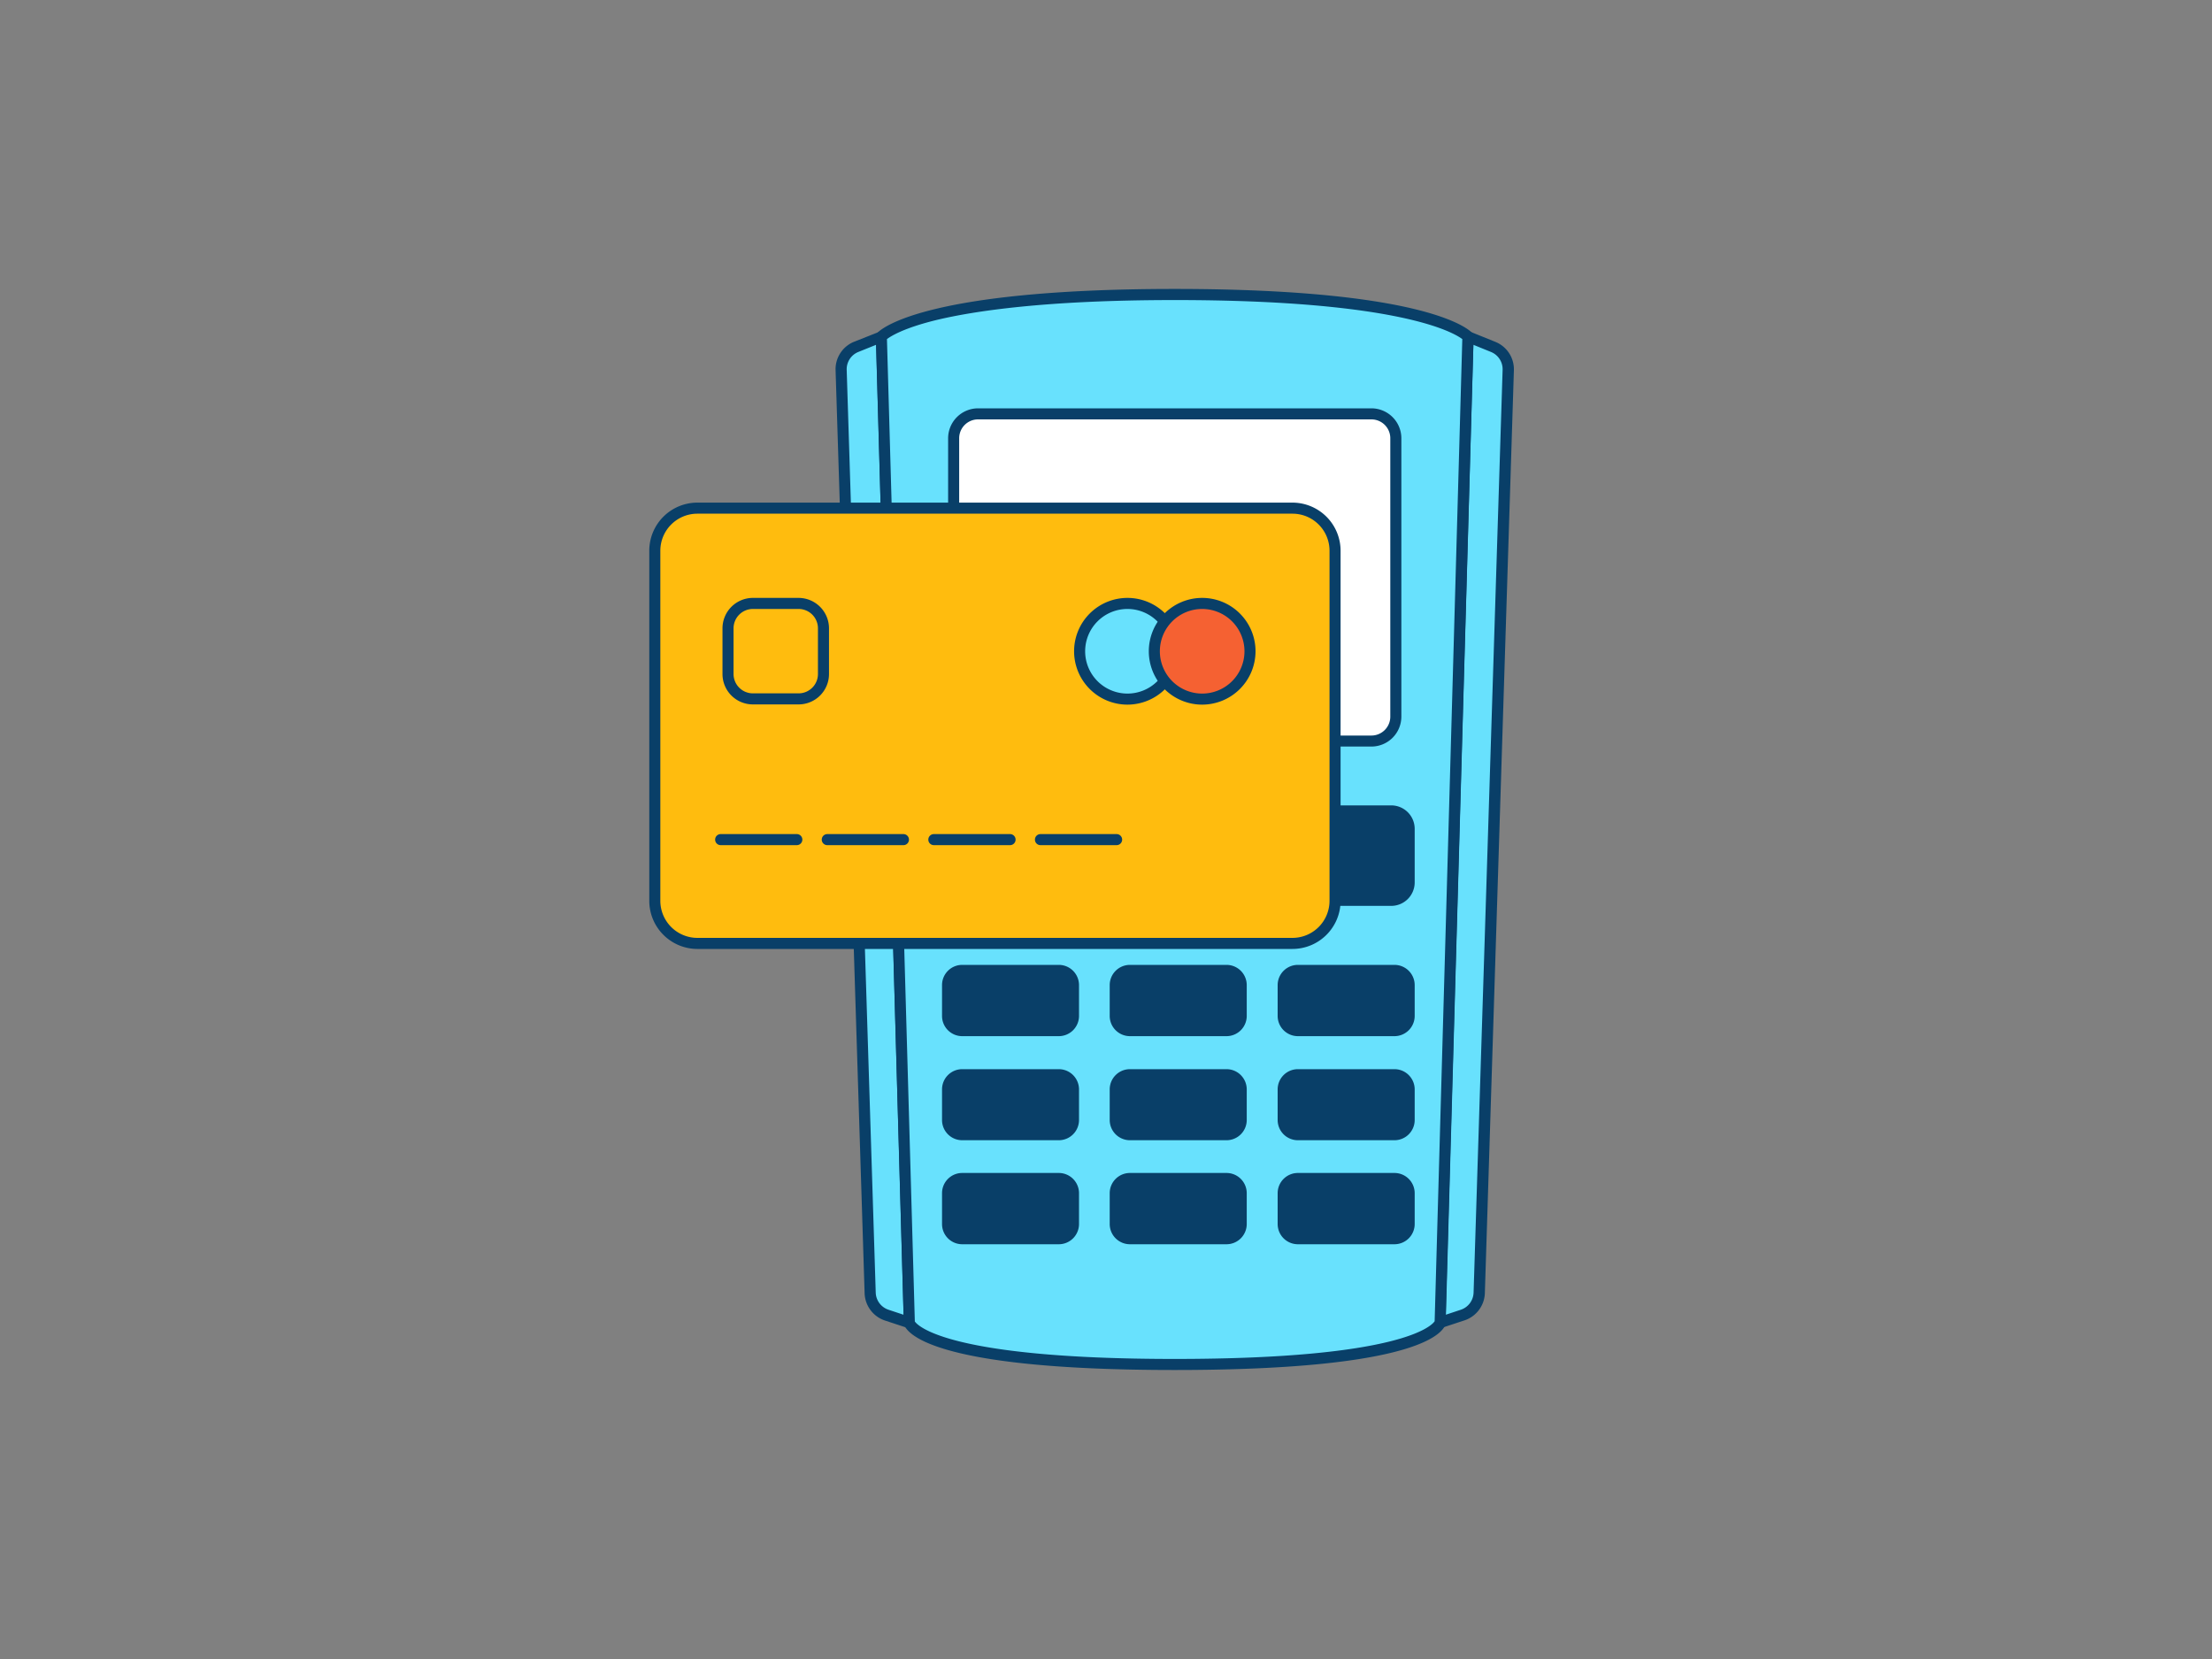 <svg xmlns="http://www.w3.org/2000/svg" viewBox="0 0 400 300"><rect x="0" y="0" width="400" height="300" fill="#808080" stroke="none"/><g id="_394_credit_card_outline" data-name="#394_credit_card_outline"><path d="M164.43,239.14l-4.09-1.35a4.35,4.35,0,0,1-3-4L152.1,66.9a4.36,4.36,0,0,1,2.72-4.18l4.56-1.83Z" fill="#68e1fd"/><path d="M164.43,240.14a.84.84,0,0,1-.31,0l-4.1-1.35a5.38,5.38,0,0,1-3.67-4.91L151.1,66.93a5.35,5.35,0,0,1,3.35-5.13L159,60a1,1,0,0,1,.93.09,1,1,0,0,1,.45.81l5.05,178.26a1,1,0,0,1-1,1Zm-6-177.79-3.23,1.3a3.37,3.37,0,0,0-2.09,3.22l5.25,166.89a3.38,3.38,0,0,0,2.3,3.08l2.74.91Z" fill="#093f68"/><path d="M260.43,239.14l4.09-1.35a4.35,4.35,0,0,0,3-4L272.76,66.9A4.36,4.36,0,0,0,270,62.72l-4.56-1.83Z" fill="#68e1fd"/><path d="M260.43,240.14a1,1,0,0,1-1-1l5.05-178.26a1,1,0,0,1,.45-.81,1,1,0,0,1,.93-.09l4.55,1.84a5.35,5.35,0,0,1,3.35,5.13l-5.25,166.9a5.38,5.38,0,0,1-3.67,4.91l-4.1,1.35A.84.84,0,0,1,260.43,240.14Zm6-177.79-5,175.4,2.74-.91a3.38,3.38,0,0,0,2.3-3.08l5.25-166.89a3.37,3.37,0,0,0-2.09-3.22Z" fill="#093f68"/><path d="M260.43,239.14s-1.6,7.6-48,7.6-48-7.6-48-7.6L159.38,60.89s6.36-7.63,53.05-7.63,53.05,7.63,53.05,7.63Z" fill="#68e1fd"/><path d="M212.43,247.74c-44.93,0-48.68-7-49-8.39a1.1,1.1,0,0,1,0-.18L158.38,60.92a1,1,0,0,1,.23-.67c.27-.33,7.2-8,53.82-8s53.55,7.66,53.82,8a1,1,0,0,1,.23.67l-5.05,178.25a1.1,1.1,0,0,1,0,.18C261.11,240.75,257.36,247.74,212.43,247.74Zm-47-8.78c.3.46,5,6.78,47,6.78,41.26,0,46.53-6.1,47-6.82l5-177.6c-1.56-1.18-11.37-7.06-52-7.06-23.46,0-36.41,2-43.14,3.62-5.87,1.44-8.19,2.9-8.9,3.44Zm95,.18h0Z" fill="#093f68"/><rect x="172.45" y="74.84" width="79.97" height="59.17" rx="4.42" fill="#fff"/><path d="M248,135H176.86a5.42,5.42,0,0,1-5.41-5.42V79.25a5.42,5.42,0,0,1,5.41-5.41H248a5.42,5.42,0,0,1,5.41,5.41v50.34A5.42,5.42,0,0,1,248,135ZM176.86,75.84a3.41,3.41,0,0,0-3.41,3.41v50.34a3.42,3.42,0,0,0,3.41,3.42H248a3.42,3.42,0,0,0,3.41-3.42V79.25A3.41,3.41,0,0,0,248,75.84Z" fill="#093f68"/><rect x="171.31" y="175.48" width="22.78" height="10.89" rx="2.65" fill="#093f68"/><path d="M191.43,187.37H174a3.65,3.65,0,0,1-3.65-3.65v-5.59a3.65,3.65,0,0,1,3.65-3.65h17.47a3.66,3.66,0,0,1,3.65,3.65v5.59A3.66,3.66,0,0,1,191.43,187.37ZM174,176.48a1.65,1.65,0,0,0-1.65,1.65v5.59a1.65,1.65,0,0,0,1.65,1.65h17.47a1.65,1.65,0,0,0,1.65-1.65v-5.59a1.65,1.65,0,0,0-1.65-1.65Z" fill="#093f68"/><rect x="201.67" y="175.48" width="22.78" height="10.89" rx="2.65" fill="#093f68"/><path d="M221.8,187.37H204.33a3.66,3.66,0,0,1-3.66-3.65v-5.59a3.66,3.66,0,0,1,3.66-3.65H221.8a3.66,3.66,0,0,1,3.65,3.65v5.59A3.66,3.66,0,0,1,221.8,187.37Zm-17.47-10.89a1.66,1.66,0,0,0-1.66,1.65v5.59a1.66,1.66,0,0,0,1.66,1.65H221.8a1.65,1.65,0,0,0,1.65-1.65v-5.59a1.65,1.65,0,0,0-1.65-1.65Z" fill="#093f68"/><rect x="232.04" y="175.48" width="22.78" height="10.89" rx="2.65" fill="#093f68"/><path d="M252.17,187.37H234.7a3.66,3.66,0,0,1-3.66-3.65v-5.59a3.66,3.66,0,0,1,3.66-3.65h17.47a3.66,3.66,0,0,1,3.65,3.65v5.59A3.66,3.66,0,0,1,252.17,187.37ZM234.7,176.48a1.66,1.66,0,0,0-1.66,1.65v5.59a1.66,1.66,0,0,0,1.66,1.65h17.47a1.65,1.65,0,0,0,1.65-1.65v-5.59a1.65,1.65,0,0,0-1.65-1.65Z" fill="#093f68"/><rect x="171.31" y="146.64" width="22.78" height="16.18" rx="3.23" fill="#093f68"/><path d="M190.85,163.81H174.54a4.24,4.24,0,0,1-4.23-4.23v-9.71a4.24,4.24,0,0,1,4.23-4.23h16.31a4.24,4.24,0,0,1,4.23,4.23v9.71A4.24,4.24,0,0,1,190.85,163.81Zm-16.31-16.17a2.23,2.23,0,0,0-2.23,2.23v9.71a2.23,2.23,0,0,0,2.23,2.23h16.31a2.23,2.23,0,0,0,2.23-2.23v-9.71a2.23,2.23,0,0,0-2.23-2.23Z" fill="#093f68"/><rect x="201.67" y="146.64" width="22.78" height="16.18" rx="3.23" fill="#093f68"/><path d="M221.22,163.81H204.91a4.24,4.24,0,0,1-4.24-4.23v-9.71a4.24,4.24,0,0,1,4.24-4.23h16.31a4.24,4.24,0,0,1,4.23,4.23v9.71A4.24,4.24,0,0,1,221.22,163.81Zm-16.31-16.17a2.24,2.24,0,0,0-2.24,2.23v9.71a2.24,2.24,0,0,0,2.24,2.23h16.31a2.23,2.23,0,0,0,2.23-2.23v-9.71a2.23,2.23,0,0,0-2.23-2.23Z" fill="#093f68"/><rect x="232.04" y="146.64" width="22.78" height="16.18" rx="3.23" fill="#093f68"/><path d="M251.59,163.81H235.28a4.24,4.24,0,0,1-4.24-4.23v-9.71a4.24,4.24,0,0,1,4.24-4.23h16.31a4.24,4.24,0,0,1,4.23,4.23v9.71A4.24,4.24,0,0,1,251.59,163.81Zm-16.31-16.17a2.24,2.24,0,0,0-2.24,2.23v9.71a2.24,2.24,0,0,0,2.24,2.23h16.31a2.23,2.23,0,0,0,2.23-2.23v-9.71a2.23,2.23,0,0,0-2.23-2.23Z" fill="#093f68"/><rect x="171.31" y="194.29" width="22.78" height="10.89" rx="2.65" fill="#093f68"/><path d="M191.43,206.19H174a3.65,3.65,0,0,1-3.65-3.66V197a3.65,3.65,0,0,1,3.65-3.66h17.47a3.66,3.66,0,0,1,3.65,3.66v5.58A3.66,3.66,0,0,1,191.43,206.19ZM174,195.29a1.65,1.65,0,0,0-1.65,1.66v5.58a1.66,1.66,0,0,0,1.65,1.66h17.47a1.66,1.66,0,0,0,1.65-1.66V197a1.65,1.65,0,0,0-1.65-1.66Z" fill="#093f68"/><rect x="201.67" y="194.29" width="22.78" height="10.89" rx="2.65" fill="#093f68"/><path d="M221.8,206.19H204.33a3.66,3.66,0,0,1-3.66-3.66V197a3.66,3.66,0,0,1,3.66-3.66H221.8a3.66,3.66,0,0,1,3.65,3.66v5.58A3.66,3.66,0,0,1,221.8,206.19Zm-17.47-10.9a1.66,1.66,0,0,0-1.66,1.66v5.58a1.67,1.67,0,0,0,1.66,1.66H221.8a1.66,1.66,0,0,0,1.65-1.66V197a1.65,1.65,0,0,0-1.65-1.66Z" fill="#093f68"/><rect x="232.04" y="194.29" width="22.78" height="10.89" rx="2.65" fill="#093f68"/><path d="M252.17,206.19H234.7a3.66,3.66,0,0,1-3.66-3.66V197a3.66,3.66,0,0,1,3.66-3.66h17.47a3.66,3.66,0,0,1,3.65,3.66v5.58A3.66,3.66,0,0,1,252.17,206.19Zm-17.47-10.9A1.66,1.66,0,0,0,233,197v5.58a1.67,1.67,0,0,0,1.66,1.66h17.47a1.66,1.66,0,0,0,1.65-1.66V197a1.65,1.65,0,0,0-1.65-1.66Z" fill="#093f68"/><rect x="171.31" y="213.11" width="22.78" height="10.89" rx="2.65" fill="#093f68"/><path d="M191.43,225H174a3.65,3.65,0,0,1-3.65-3.65v-5.59a3.65,3.65,0,0,1,3.65-3.65h17.47a3.66,3.66,0,0,1,3.65,3.65v5.59A3.66,3.66,0,0,1,191.43,225ZM174,214.11a1.65,1.65,0,0,0-1.65,1.65v5.59A1.65,1.65,0,0,0,174,223h17.47a1.65,1.65,0,0,0,1.65-1.65v-5.59a1.65,1.65,0,0,0-1.65-1.65Z" fill="#093f68"/><rect x="201.67" y="213.11" width="22.78" height="10.89" rx="2.65" fill="#093f68"/><path d="M221.8,225H204.33a3.66,3.66,0,0,1-3.66-3.65v-5.59a3.66,3.66,0,0,1,3.66-3.65H221.8a3.66,3.66,0,0,1,3.65,3.65v5.59A3.66,3.66,0,0,1,221.8,225Zm-17.47-10.89a1.66,1.66,0,0,0-1.66,1.65v5.59a1.66,1.66,0,0,0,1.66,1.65H221.8a1.65,1.65,0,0,0,1.65-1.65v-5.59a1.65,1.65,0,0,0-1.65-1.65Z" fill="#093f68"/><rect x="232.04" y="213.11" width="22.78" height="10.89" rx="2.65" fill="#093f68"/><path d="M252.17,225H234.7a3.66,3.66,0,0,1-3.66-3.65v-5.59a3.66,3.66,0,0,1,3.66-3.65h17.47a3.66,3.66,0,0,1,3.65,3.65v5.59A3.66,3.66,0,0,1,252.17,225ZM234.7,214.11a1.66,1.66,0,0,0-1.66,1.65v5.59A1.66,1.66,0,0,0,234.7,223h17.47a1.65,1.65,0,0,0,1.65-1.65v-5.59a1.65,1.65,0,0,0-1.65-1.65Z" fill="#093f68"/><rect x="118.41" y="91.89" width="123.01" height="78.71" rx="7.7" fill="#ffbc0e"/><path d="M233.72,171.6H126.11a8.71,8.71,0,0,1-8.7-8.7V99.58a8.7,8.7,0,0,1,8.7-8.69H233.72a8.71,8.71,0,0,1,8.7,8.69V162.9A8.71,8.71,0,0,1,233.72,171.6ZM126.11,92.89a6.7,6.7,0,0,0-6.7,6.69V162.9a6.71,6.71,0,0,0,6.7,6.7H233.72a6.71,6.71,0,0,0,6.7-6.7V99.58a6.7,6.7,0,0,0-6.7-6.69Z" fill="#093f68"/><circle cx="203.88" cy="117.77" r="8.65" fill="#68e1fd"/><path d="M203.88,127.42a9.65,9.65,0,1,1,9.65-9.65A9.66,9.66,0,0,1,203.88,127.42Zm0-17.3a7.65,7.65,0,1,0,7.65,7.65A7.66,7.66,0,0,0,203.88,110.12Z" fill="#093f68"/><circle cx="217.39" cy="117.77" r="8.65" fill="#f56132"/><path d="M217.39,127.42a9.65,9.65,0,1,1,9.65-9.65A9.66,9.66,0,0,1,217.39,127.42Zm0-17.3a7.65,7.65,0,1,0,7.65,7.65A7.66,7.66,0,0,0,217.39,110.12Z" fill="#093f68"/><path d="M144.41,127.38h-8.27a5.49,5.49,0,0,1-5.49-5.49v-8.27a5.5,5.5,0,0,1,5.49-5.5h8.27a5.51,5.51,0,0,1,5.5,5.5v8.27A5.5,5.5,0,0,1,144.41,127.38Zm-8.27-17.26a3.5,3.5,0,0,0-3.49,3.5v8.27a3.5,3.5,0,0,0,3.49,3.49h8.27a3.5,3.5,0,0,0,3.5-3.49v-8.27a3.5,3.5,0,0,0-3.5-3.5Z" fill="#093f68"/><path d="M144.09,152.83H130.32a1,1,0,0,1,0-2h13.77a1,1,0,0,1,0,2Z" fill="#093f68"/><path d="M163.37,152.83H149.6a1,1,0,0,1,0-2h13.77a1,1,0,0,1,0,2Z" fill="#093f68"/><path d="M182.65,152.83H168.87a1,1,0,0,1,0-2h13.78a1,1,0,0,1,0,2Z" fill="#093f68"/><path d="M201.92,152.83H188.15a1,1,0,0,1,0-2h13.77a1,1,0,0,1,0,2Z" fill="#093f68"/></g></svg>